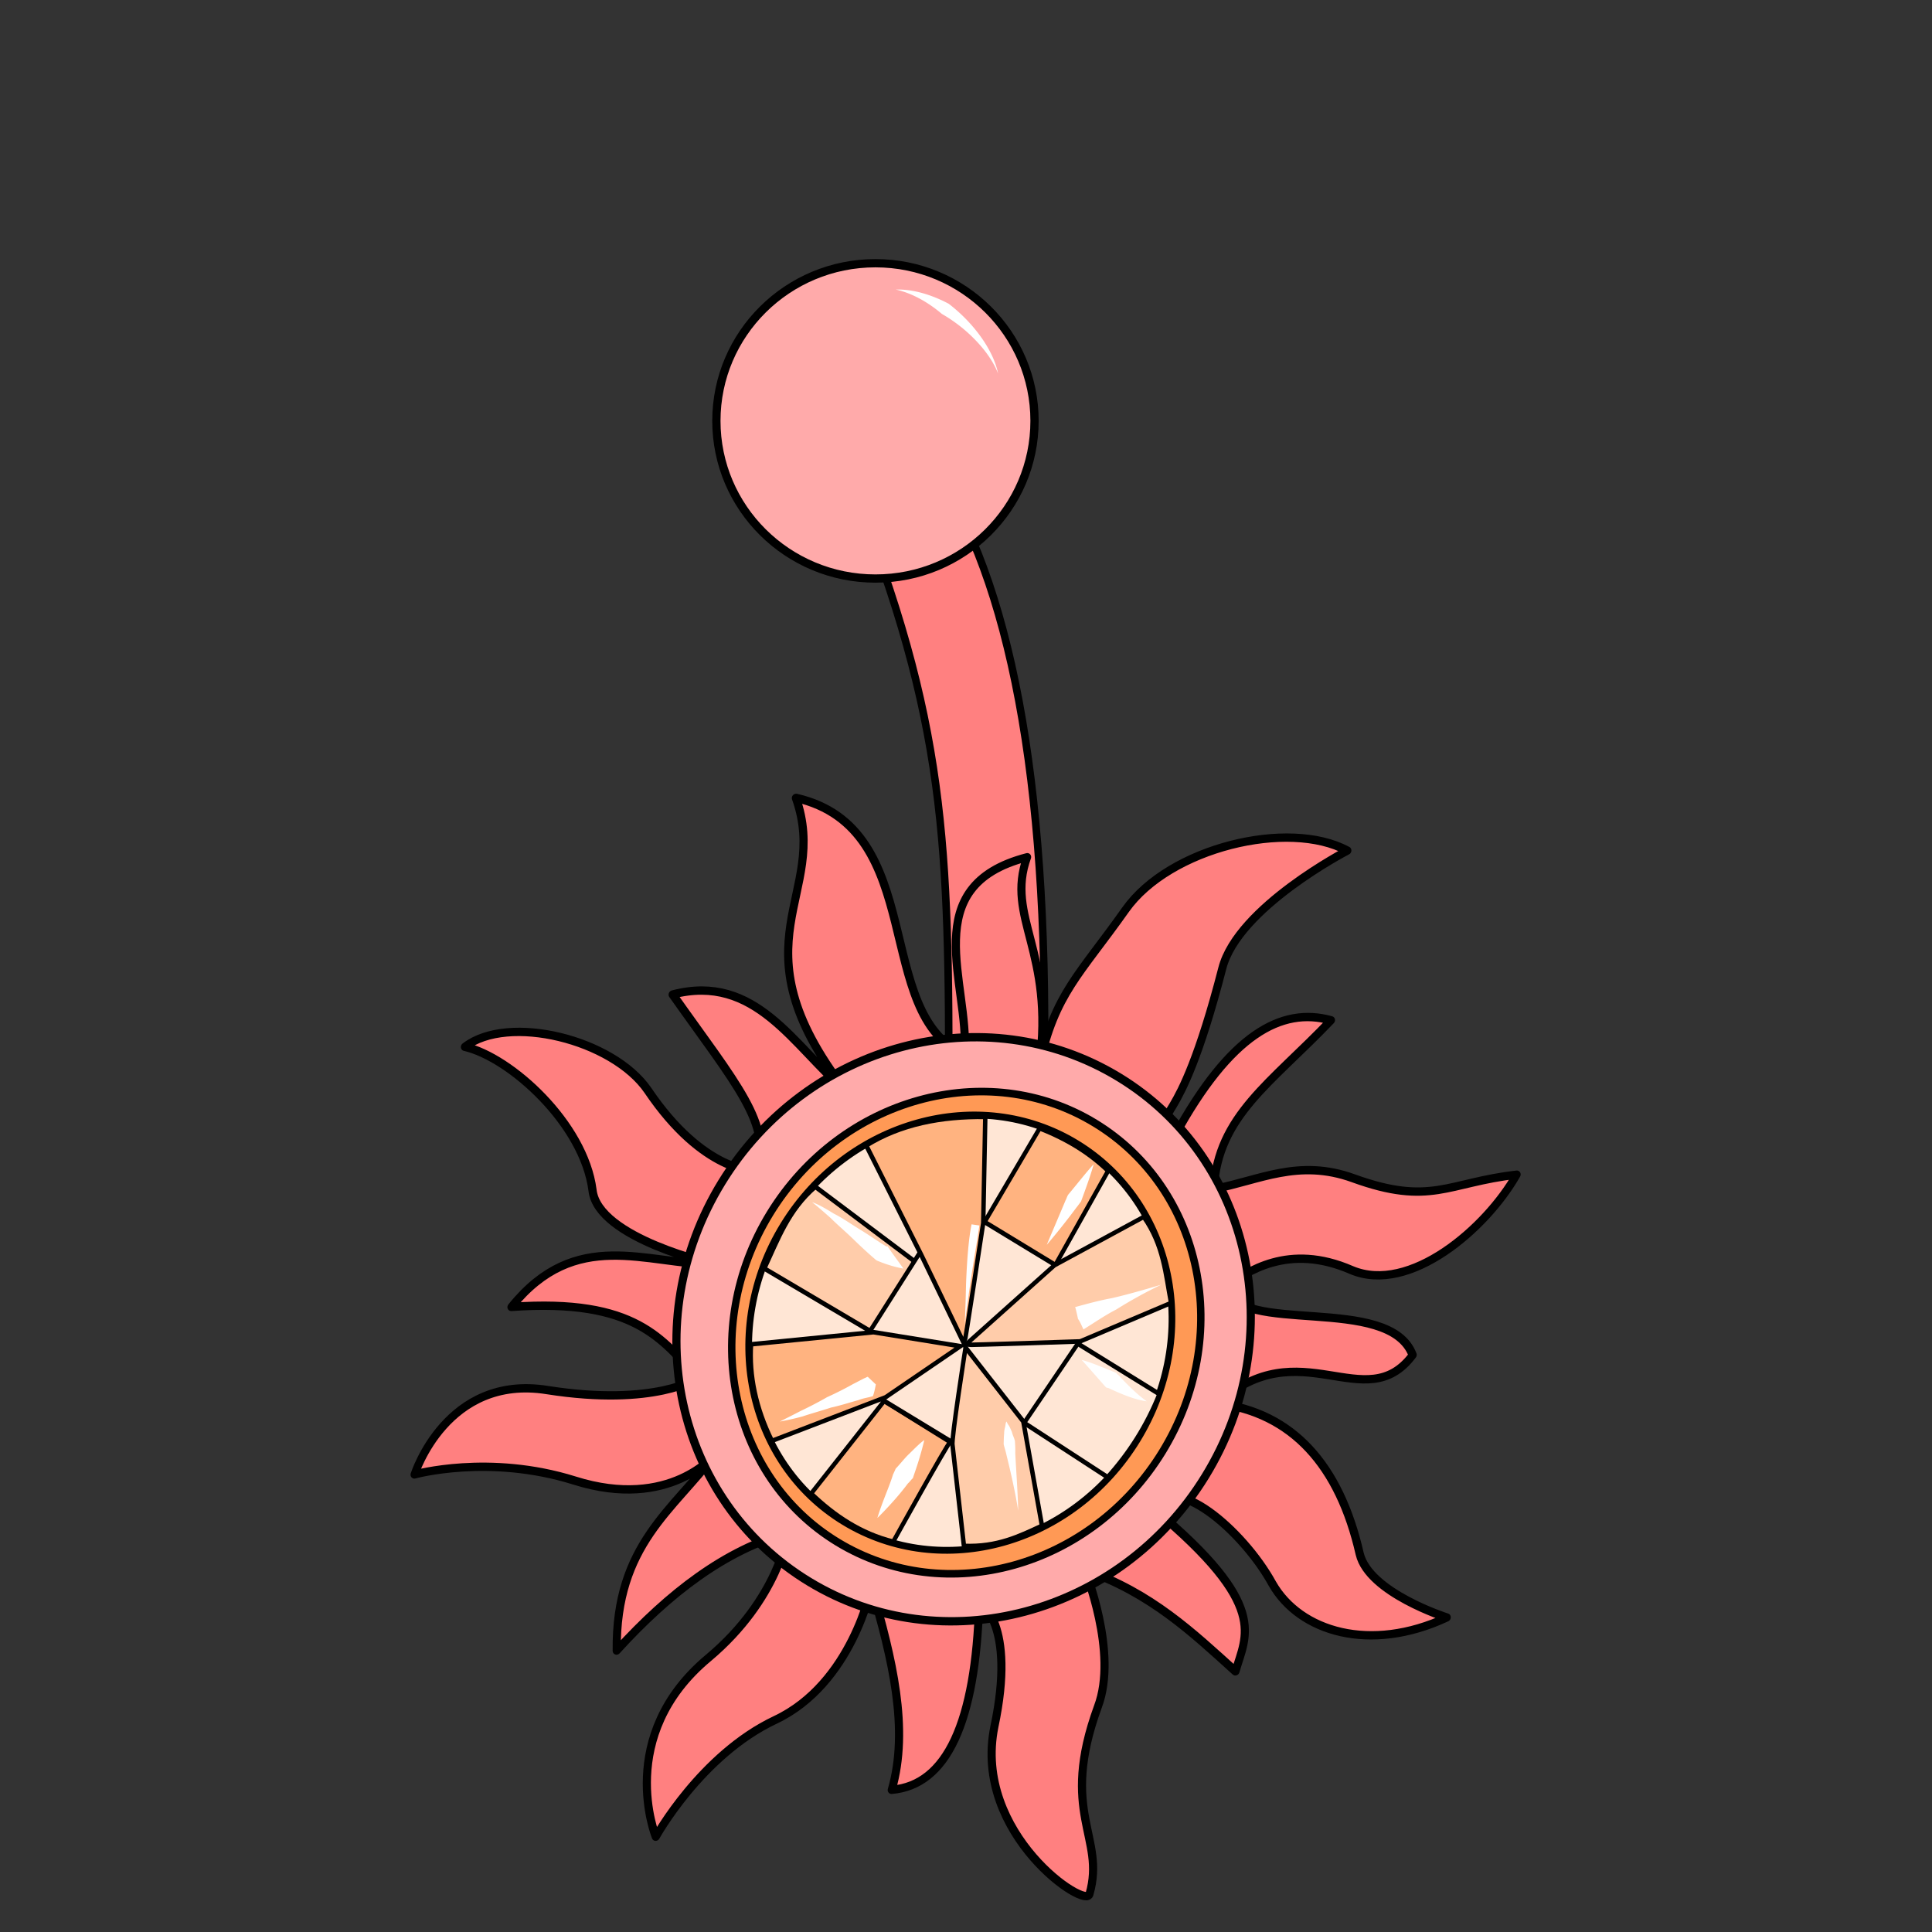 <svg xmlns="http://www.w3.org/2000/svg" cursor="default" viewBox="0 0 256 256">
    <rect x="0" y="0" width="256" height="256" fill="#333333" stroke="none"/>
    <g>
        <g>
            <g transform="translate(0 -796.362)">
                <path fill="#ff8080" fill-rule="evenodd" stroke="#000" d="M115.102 866.539c10.954 29.36 10.697 45.45 10.598 82.754 3.562.777 9.6.744 12.375-.21 1.61-40.86-2.574-69.352-11.647-86.248z"/>
                <ellipse cx="116.002" cy="852.131" fill="#faa" stroke="#000" stroke-linecap="round" stroke-width="1.094" rx="21.078" ry="20.891"/>
                <path fill="#fff" fill-rule="evenodd" d="M118.688 834.73c1.467-.046 3.031.249 4.592.806.82.292 1.635.655 2.43 1.076.64.491 1.253 1.02 1.828 1.576 1.215 1.173 2.27 2.47 3.085 3.785.815 1.317 1.384 2.648 1.629 3.883-.452-1.166-1.206-2.363-2.161-3.5a19.82 19.82 0 0 0-3.401-3.168 19.773 19.773 0 0 0-1.882-1.228c-.633-.537-1.3-1.031-1.99-1.468-1.306-.826-2.708-1.456-4.13-1.763z"/>
                <g>
                    <path fill="#ff8080" fill-rule="evenodd" stroke="#000" stroke-linecap="round" stroke-linejoin="round" stroke-width=".88" d="M308.76 948.452c4.16-2.24-.777.953 5.199-17.404 2.036-6.254-4.96-17.164-4.96-17.164 7.344.35 16.87 9.308 17.415 17.19.571 8.285 1.786 11.218-.854 18.418 5.12-10.96 11.68-11.2 13.12-17.76 8.8 8.56-1.84 14.24-5.52 20.88 11.04 1.44 16.4-18.16 30.64-13.68-8.88 6.8-2.08 16.24-21.52 23.28 7.44-1.12 15.2-5.6 21.76.8-10.96 4.48-17.2 6.24-17.92 11.2 0 0 4.72 2.96 14.72-1.36 6.24-2.64 17.52.72 19.68 6-4.88-1.52-15.6.4-20.24 5.84-3.28 4-15.76 0-15.76 0 6.48 3.68 15.2 4.16 16.64 14.72-11.2-7.52-16.08-5.2-21.6-3.76 0 0 2.32 4.88 13.44 9.2 10.4 4 7.6 14.64 7.6 14.64s-5.76-5.84-15.36-8.08c-10.72-2.48-11.68-9.92-11.68-9.92.64 7.12 4.16 13.36-2.08 22.72-1.6-7.92-4.4-14.8-9.28-19.68 0 0-2.96 6.32.24 15.36 4.32 12-5.36 18.72-5.36 18.72s.48-9.68-4.48-16.8c-5.12-7.36-1.36-16.96-1.36-16.96-6.08 5.2-11.76 10.56-13.6 16.88-4.88-3.36-4-10.48 2.56-21.28 0-.16-4.64-.24-8.56 10.16-4.16 10.72-19.36 11.28-18.56 9.68 1.76-5.92 7.52-5.52 10-17.04 1.2-5.92 9.12-11.44 9.12-11.44-7.6-1.52-13.76-.24-20 .88 1.12-3.76.56-7.68 16.96-10 .56-4.4-9.44-2.96-15.36.24-5.36 2.8-13.2.88-18.32-6.4 0 0 8.72 2 11.84-.96 7.04-6.8 14.48-8.88 22-5.68-3.44-11.04-14.72-6.64-15.52-14.8 5.76-4.24 17.52 7.84 21.44 4-1.04-2.4-3.28-7.28-10.8-8.24-6.88-.96-10.24-10.96-10-17.36 6 4.4 6.24 7.44 15.12 9.12 6.32 1.2 8.72 5.28 12.48 8.48 3.84-6.72.72-12.48-1.28-21.28 5.44 1.44 8.64 6.72 8 18.64z" transform="matrix(-1.028 -.625 -.668 1.088 1106.654 107.9)"/>
                    <path fill="#faa" stroke="#000" stroke-linecap="round" stroke-linejoin="round" stroke-width=".88" d="M348.6 977.012c0 16.96-13.92 30.72-31.2 30.72-17.2 0-31.12-13.76-31.12-30.72s13.92-30.72 31.12-30.72c17.28 0 31.2 13.76 31.2 30.72z" transform="matrix(-1.028 -.625 -.668 1.088 1106.654 107.9)"/>
                    <path fill="#f95" stroke="#000" stroke-linecap="round" stroke-width=".8" d="M342.28 977.172c0 14.08-11.36 25.52-25.28 25.52-14 0-25.28-11.44-25.28-25.52s11.28-25.52 25.28-25.52c13.92 0 25.28 11.44 25.28 25.52z" transform="matrix(-1.028 -.625 -.668 1.088 1106.654 107.9)"/>
                    <path fill="#ffe6d5" stroke="#000" stroke-linecap="round" stroke-width=".72" d="M340.36 977.492c0 12.72-10.24 23.04-22.8 23.04-12.64 0-22.8-10.32-22.8-23.04 0-12.72 10.16-23.04 22.8-23.04 12.56 0 22.8 10.32 22.8 23.04z" transform="matrix(-1.028 -.625 -.668 1.088 1106.654 107.9)"/>
                    <path fill="#ffb380" fill-rule="evenodd" stroke="#000" stroke-width=".48" d="M312.2 987.732c.16.32-.4 11.92-.4 11.92 3.52 1.04 7.04.88 10.48.16l-1.52-12.16z" transform="matrix(-1.028 -.625 -.668 1.088 1106.654 107.9)"/>
                    <path fill="#fca" fill-rule="evenodd" stroke="#000" stroke-width=".48" d="M326.04 982.212l13.6.16c.4-3.28 1.12-6.48-.08-10l-13.76 1.28z" transform="matrix(-1.028 -.625 -.668 1.088 1106.654 107.9)"/>
                    <path fill="#ffb380" fill-rule="evenodd" stroke="#000" stroke-width=".48" d="M321.64 966.772l.24-11.68c-3.36-.56-6.24-.48-8.88.08l-.48 11.36z" transform="matrix(-1.028 -.625 -.668 1.088 1106.654 107.9)"/>
                    <path fill="#ffe6d5" fill-rule="evenodd" stroke="#000" stroke-width=".48" d="M306.44 982.052l-11.04.32c-.64-3.28-.72-6.64-.08-10.16l10.72-.08z" transform="matrix(-1.028 -.625 -.668 1.088 1106.654 107.9)"/>
                    <path fill="#ffe6d5" fill-rule="evenodd" stroke="#000" stroke-width=".48" d="M312.44 966.372l-6.56 5.6.48 10.08 5.36 5.6h9.68l4.72-4.96-.16-10.16-3.84-6.16z" transform="matrix(-1.028 -.625 -.668 1.088 1106.654 107.9)"/>
                    <path fill="#fca" fill-rule="evenodd" stroke="#000" stroke-width=".48" d="M311.8 987.892c.4-.32 4.4-9.36 4.4-9.36l-9.68 3.44-7.76 8.24c1.52 2.16 2.96 4.32 6.16 6z" transform="matrix(-1.028 -.625 -.668 1.088 1106.654 107.9)"/>
                    <path fill="#ffb380" fill-rule="evenodd" stroke="#000" stroke-width=".48" d="M316.52 978.292c0-.16 5.2-11.76 5.2-11.76l5.92-9.52c4.16 2.32 7.52 5.2 9.52 8.96l-11.44 6.72z" transform="matrix(-1.028 -.625 -.668 1.088 1106.654 107.9)"/>
                    <path fill="#fca" fill-rule="evenodd" stroke="#000" stroke-width=".48" d="M316.36 978.292c-.24-.08-10.56-6.48-10.56-6.48l-6.32-8.32c2.16-2.24 4-4.72 7.52-6.16l5.6 9.12z" transform="matrix(-1.028 -.625 -.668 1.088 1106.654 107.9)"/>
                    <path fill="#ffb380" fill-rule="evenodd" stroke="#000" stroke-width=".48" d="M316.76 978.692l4.08 8.56 8.16 10c3.36-2 5.92-4.56 7.52-7.44l-10.8-7.68z" transform="matrix(-1.028 -.625 -.668 1.088 1106.654 107.9)"/>
                    <path fill="#fff" fill-rule="evenodd" d="M153.865 966.592a61.433 61.433 0 0 0-5.976 3.297c-1.488.768-2.676 1.6-4.324 2.628-.251-.51-.42-.972-.724-1.396.029.137-.374-1.782-.399-1.558 1.9-.518 3.256-.888 4.912-1.195 1.71-.394 3.61-.912 6.511-1.776zM144.919 950.63c-.366 1.331-.999 3.098-1.685 4.952.107-.175-.67.907-.563.733a93.571 93.571 0 0 1-3.97 4.995c.715-1.717 1.775-4.18 2.49-5.896.107-.174.185-.485.345-.746 1.262-1.503 2.388-2.97 3.383-4.038zM151.947 982.04c-1.18-.837-2.528-2.136-3.74-3.471-.083-.05-.247-.15-.276-.287-1.64-.64-3.227-1.366-4.592-1.718a635.476 635.476 0 0 1 3.198 3.62c.165.1.3.062.465.162 1.669.777 3.474 1.516 4.945 1.694zM122.479 987.18c-.156.622-.39 1.555-.732 2.663-.21.709-.526 1.592-.789 2.388-.242.211-.402.473-.645.684a35.276 35.276 0 0 1-2.174 2.621c-.699.77-1.344 1.454-1.883 1.963.21-.71.526-1.593.896-2.563.37-.97.847-2.115 1.188-3.222.053-.087.345-.746.345-.746.645-.683 1.208-1.417 1.747-1.926.834-.807 1.48-1.49 2.047-1.862zM103.319 984.726c.65-.322 1.623-.805 2.787-1.412a49.226 49.226 0 0 0 3.49-1.821 44.941 44.941 0 0 0 3.436-1.735l1.488-.768c.135-.037.324-.16.46-.198l1.073 1.012c-.103.535-.205 1.07-.39 1.555l-.407.111c-.407.111-.896.172-1.492.407-1.086.296-2.36.716-3.663.999-1.274.42-2.63.79-3.77 1.173-1.22.333-2.252.542-3.012.677zM134.914 996.54c-.058-2.665-.28-5.43-.387-7.647.02-.585-.012-1.084-.045-1.582-.087-.41-.309-.785-.395-1.196-.14-.324-.28-.648-.39-.836-.194-.237-.223-.374-.334-.56-.106.173-.131.397-.156.621-.078.312-.156.623-.152.984-.049.448-.045.809-.065 1.394.086.411.255.873.37 1.42.514 2.107 1.143 4.76 1.554 7.401zM129.254 958.67l.518.076c-.53 3.622-.485 2.813-1.191 7.643-.304 1.966-.83 5.95-.777 5.862.07-1.033.132-2.788.205-5.852.127-3.15.34-5.888.727-7.805zM107.611 955.662c.687.537 1.567 1.311 2.446 2.086.909.911 1.953 1.785 2.944 2.747.99.961 2.064 1.973 3.108 2.847l.082.05c1.258.526 2.405.866 3.523 1.068-.609-.848-1.41-1.934-2.13-2.97l-.135.038c-1.151-.7-2.331-1.538-3.482-2.239-1.151-.7-2.331-1.537-3.453-2.1-1.07-.65-2.056-1.251-2.903-1.527z"/>
                </g>
            </g>
        </g>
    </g>
</svg>
